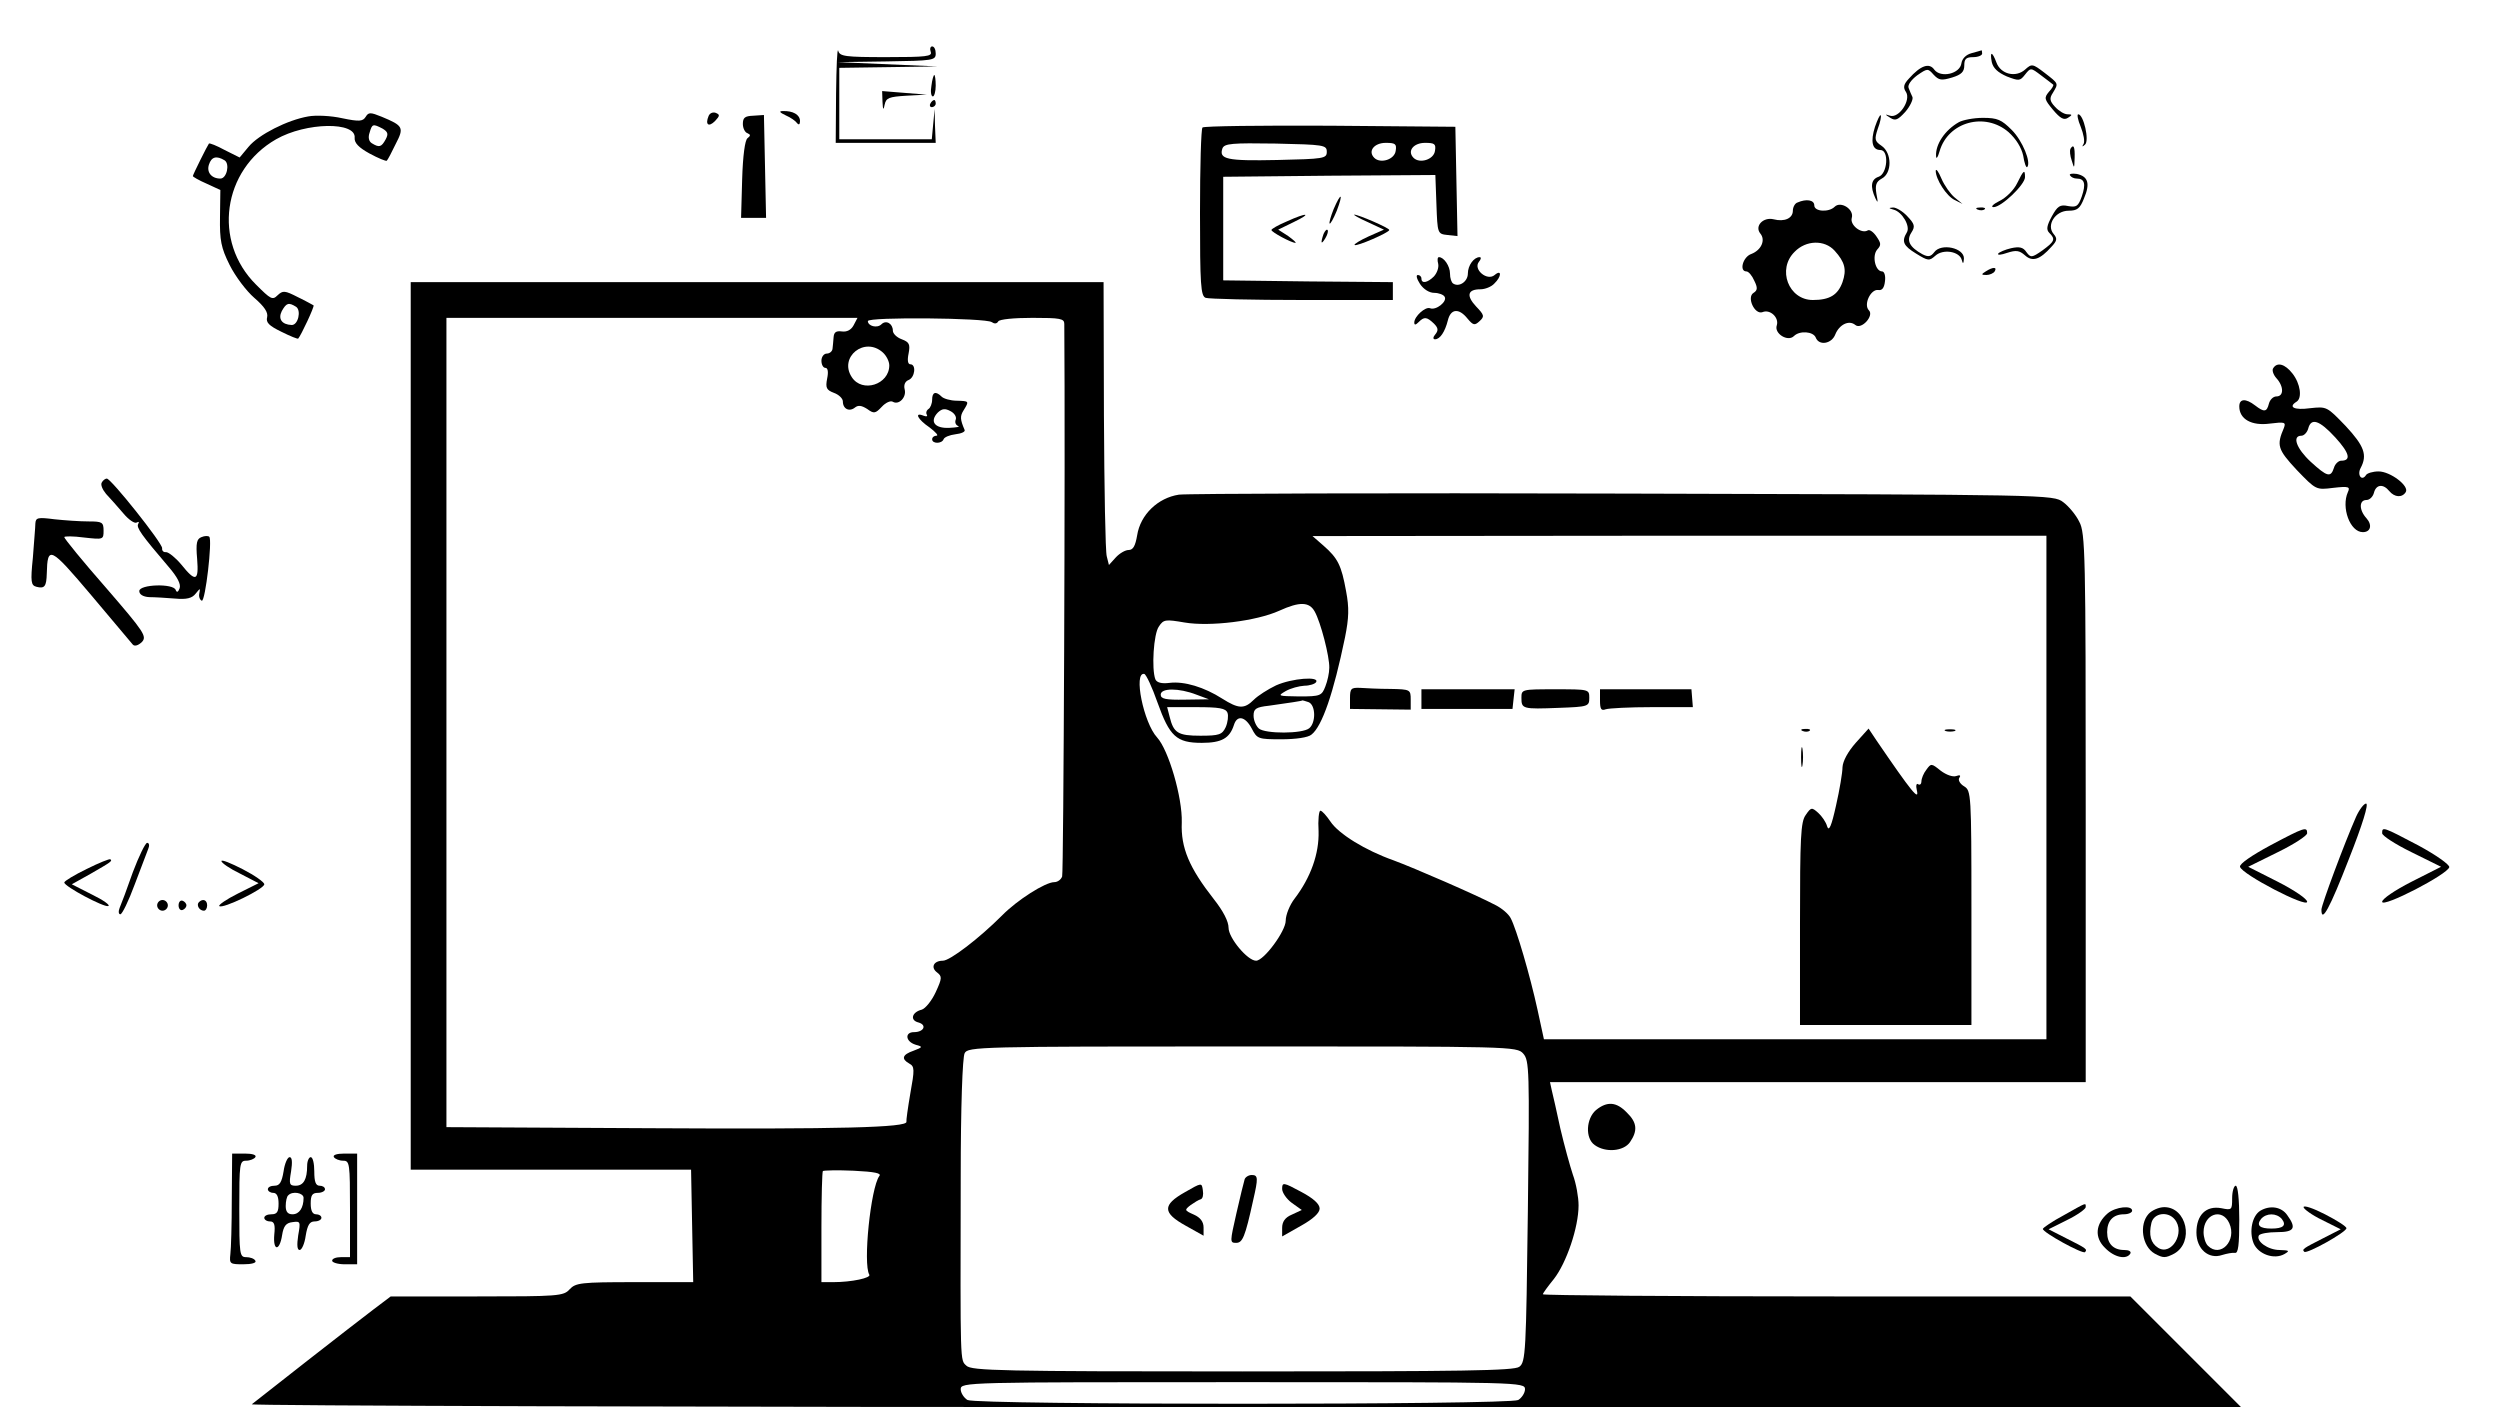<?xml version="1.0" standalone="no"?>
<!DOCTYPE svg PUBLIC "-//W3C//DTD SVG 20010904//EN"
 "http://www.w3.org/TR/2001/REC-SVG-20010904/DTD/svg10.dtd">
<svg version="1.0" xmlns="http://www.w3.org/2000/svg"
 width="700pt" height="394pt" viewBox="0 0 700 394"
 preserveAspectRatio="xMidYMid meet">

<g transform="translate(0,394) scale(0.1,-0.1)"
fill="#000000" stroke="none">
<path d="M2341 3678 l-1 -138 140 0 140 0 -2 48 -1 47 -4 -42 -4 -43 -130 0
-129 0 0 100 0 100 138 2 137 2 -140 6 -140 6 138 2 c130 2 137 3 137 22 0 11
-4 20 -10 20 -5 0 -7 -7 -4 -15 5 -13 -12 -15 -124 -15 -116 0 -131 2 -135 18
-3 9 -5 -45 -6 -120z"/>
<path d="M5520 3791 c-15 -4 -26 -15 -28 -28 -4 -30 -58 -42 -76 -18 -14 20
-38 12 -71 -25 -15 -16 -17 -25 -8 -38 14 -23 -20 -74 -45 -66 -15 5 -15 4 1
-6 14 -9 21 -6 42 17 13 15 22 34 20 41 -3 6 -8 18 -11 26 -3 8 7 22 24 35 29
20 30 20 46 2 15 -16 22 -17 52 -8 26 8 34 16 34 34 0 18 5 23 25 23 14 0 25
5 25 10 0 6 -1 10 -2 9 -2 -1 -14 -4 -28 -8z"/>
<path d="M5577 3766 c4 -17 17 -29 42 -40 34 -13 37 -13 51 5 16 20 16 20 45
-2 17 -13 32 -24 34 -26 2 -1 -3 -11 -12 -20 -14 -17 -13 -21 11 -50 21 -25
31 -30 42 -23 13 8 13 10 -1 10 -9 0 -24 9 -35 21 -15 16 -16 24 -6 39 16 27
17 25 -23 56 -34 26 -36 26 -55 9 -26 -23 -68 -13 -80 20 -12 32 -19 32 -13 1z"/>
<path d="M2608 3700 c-3 -16 -1 -30 4 -30 4 0 8 14 8 30 0 17 -2 30 -4 30 -2
0 -6 -13 -8 -30z"/>
<path d="M2471 3655 c1 -23 3 -25 6 -8 4 19 12 22 61 25 l57 3 -63 5 -62 5 1
-30z"/>
<path d="M2605 3650 c-3 -5 -1 -10 4 -10 6 0 11 5 11 10 0 6 -2 10 -4 10 -3 0
-8 -4 -11 -10z"/>
<path d="M1024 3613 c-8 -13 -18 -14 -66 -4 -31 7 -74 9 -95 5 -58 -10 -139
-51 -167 -85 l-25 -30 -42 21 c-22 12 -42 20 -44 18 -4 -5 -45 -87 -45 -91 0
-2 17 -12 38 -21 l39 -18 -1 -76 c-1 -65 3 -86 27 -134 16 -32 47 -73 69 -92
29 -25 39 -41 36 -54 -4 -15 5 -24 40 -41 24 -12 46 -21 47 -19 8 9 46 90 43
93 -2 1 -21 12 -44 23 -37 19 -42 19 -57 5 -14 -14 -19 -11 -60 30 -122 121
-94 321 56 407 84 48 225 50 220 4 -1 -14 11 -27 42 -44 24 -13 46 -22 48 -20
3 3 14 24 25 47 24 46 21 51 -39 76 -32 13 -37 13 -45 0z m47 -33 c15 -9 17
-15 9 -30 -12 -22 -18 -24 -39 -11 -8 5 -11 16 -6 30 7 24 9 25 36 11z m-442
-89 c15 -10 6 -51 -12 -51 -25 0 -39 18 -32 39 7 22 21 26 44 12z m200 -410
c15 -10 6 -51 -12 -51 -28 1 -39 17 -28 39 13 23 19 25 40 12z"/>
<path d="M1984 3615 c-10 -24 0 -32 18 -14 14 15 14 18 2 23 -8 3 -17 -1 -20
-9z"/>
<path d="M2200 3617 c14 -6 28 -16 32 -22 5 -6 8 -3 8 6 0 18 -20 29 -48 28
-12 0 -9 -4 8 -12z"/>
<path d="M2080 3593 c0 -12 6 -24 13 -26 9 -4 9 -7 0 -14 -7 -5 -13 -48 -15
-116 l-3 -107 35 0 35 0 -3 144 -3 144 -30 -2 c-23 -1 -29 -5 -29 -23z"/>
<path d="M5250 3585 c-13 -41 -8 -65 15 -65 25 0 20 -67 -5 -75 -21 -7 -24
-27 -9 -60 7 -15 8 -13 3 12 -4 25 -1 34 15 43 29 15 29 72 -1 92 -19 13 -20
18 -10 48 7 18 10 35 8 37 -2 3 -9 -12 -16 -32z"/>
<path d="M5826 3585 c8 -20 12 -41 8 -48 -5 -8 -4 -9 4 -2 13 11 -4 85 -19 85
-4 0 -1 -16 7 -35z"/>
<path d="M5485 3598 c-39 -22 -66 -62 -64 -95 0 -10 5 -4 10 14 24 82 127 110
193 53 21 -19 36 -43 41 -66 3 -20 8 -34 11 -32 12 13 -13 74 -43 104 -29 29
-40 34 -81 34 -26 0 -56 -6 -67 -12z"/>
<path d="M3367 3583 c-4 -3 -7 -111 -7 -239 0 -202 2 -233 16 -238 9 -3 130
-6 270 -6 l254 0 0 25 0 25 -237 2 -238 3 0 145 0 145 297 3 297 2 3 -82 c3
-82 3 -83 31 -86 l28 -3 -3 153 -3 153 -351 3 c-193 1 -353 -1 -357 -5z m348
-68 c0 -19 -8 -20 -139 -23 -141 -3 -164 2 -153 33 6 13 26 15 149 13 135 -3
143 -4 143 -23z m193 3 c-3 -25 -43 -37 -60 -20 -19 19 0 42 32 42 27 0 31 -3
28 -22z m110 0 c-3 -25 -43 -37 -60 -20 -19 19 0 42 32 42 27 0 31 -3 28 -22z"/>
<path d="M5797 3523 c-2 -5 -1 -19 4 -33 7 -23 7 -23 8 8 1 31 -3 40 -12 25z"/>
<path d="M5420 3462 c0 -24 30 -71 53 -82 l22 -11 -22 18 c-12 10 -29 34 -37
53 -8 19 -15 29 -16 22z"/>
<path d="M5648 3427 c-9 -19 -31 -41 -50 -50 -18 -9 -25 -17 -16 -17 22 0 88
63 88 84 0 23 -4 20 -22 -17z"/>
<path d="M5796 3449 c3 -5 11 -9 19 -9 22 0 26 -15 14 -50 -10 -28 -15 -31
-38 -27 -23 5 -30 0 -46 -29 -14 -26 -16 -37 -7 -46 18 -18 15 -24 -19 -49
-30 -21 -33 -21 -45 -5 -9 14 -20 16 -43 11 -17 -4 -33 -11 -36 -15 -3 -5 8
-4 25 2 25 8 34 7 50 -7 21 -19 42 -12 74 24 16 17 17 23 6 36 -21 25 5 65 42
65 24 0 32 6 43 34 18 42 12 62 -20 69 -14 2 -22 0 -19 -4z"/>
<path d="M3734 3354 c-8 -20 -13 -38 -11 -40 2 -2 11 14 20 36 19 50 12 53 -9
4z"/>
<path d="M5033 3373 c-7 -2 -13 -13 -13 -23 0 -21 -23 -32 -54 -24 -29 7 -54
-19 -37 -40 15 -18 3 -46 -25 -57 -24 -8 -35 -49 -14 -49 6 0 16 -12 22 -26
10 -20 9 -27 -2 -34 -20 -12 3 -62 25 -54 21 9 47 -15 40 -37 -8 -23 31 -47
48 -30 16 16 54 13 61 -4 9 -24 45 -18 55 9 11 27 38 41 56 26 17 -14 53 26
38 41 -16 16 5 60 26 57 11 -2 17 6 19 25 2 15 -2 27 -8 27 -19 0 -29 43 -14
61 12 13 11 18 -2 37 -8 12 -19 20 -24 17 -18 -11 -51 15 -45 35 7 24 -31 48
-48 31 -16 -16 -57 -14 -57 4 0 15 -22 19 -47 8z m104 -135 c29 -32 34 -53 22
-88 -13 -36 -36 -50 -83 -50 -68 0 -101 86 -51 135 32 33 84 34 112 3z"/>
<path d="M5302 3353 c24 -6 48 -47 37 -64 -15 -25 -10 -37 26 -59 34 -21 37
-21 54 -6 22 20 68 12 74 -12 3 -12 5 -11 6 4 1 30 -64 44 -83 18 -10 -13 -17
-14 -33 -6 -36 20 -46 38 -31 61 11 17 9 24 -12 46 -13 14 -31 24 -39 24 -14
-1 -13 -2 1 -6z"/>
<path d="M5538 3353 c7 -3 16 -2 19 1 4 3 -2 6 -13 5 -11 0 -14 -3 -6 -6z"/>
<path d="M3603 3320 c-24 -10 -43 -21 -43 -24 0 -6 56 -36 67 -36 4 0 -5 8
-20 19 l-28 18 43 21 c54 26 38 28 -19 2z"/>
<path d="M3830 3318 l45 -21 -43 -19 c-24 -11 -42 -22 -39 -24 5 -5 97 35 97
42 0 6 -89 44 -98 43 -4 0 13 -10 38 -21z"/>
<path d="M3706 3285 c-9 -26 -7 -32 5 -12 6 10 9 21 6 23 -2 3 -7 -2 -11 -11z"/>
<path d="M4027 3201 c2 -10 -3 -25 -12 -35 -18 -18 -35 -21 -35 -6 0 6 -5 10
-10 10 -6 0 -3 -11 6 -25 10 -15 26 -25 40 -25 12 0 26 -5 29 -11 8 -13 -24
-39 -41 -32 -13 5 -44 -23 -44 -40 0 -8 4 -7 12 1 16 16 23 15 43 -4 12 -12
13 -19 4 -30 -7 -8 -7 -14 -1 -14 14 0 28 21 36 53 8 33 31 35 55 5 16 -19 20
-20 34 -7 14 13 13 17 -10 41 -28 30 -24 48 12 48 13 0 31 7 39 16 21 20 21
41 1 24 -21 -18 -61 16 -44 37 6 7 7 13 2 13 -16 0 -33 -23 -33 -46 0 -22 -24
-39 -41 -28 -5 3 -9 15 -9 28 0 21 -17 46 -31 46 -4 0 -5 -8 -2 -19z"/>
<path d="M5560 3180 c-13 -8 -13 -10 2 -10 9 0 20 5 23 10 8 13 -5 13 -25 0z"/>
<path d="M1150 1908 l0 -1243 392 0 393 0 3 -158 3 -157 -164 0 c-151 0 -165
-2 -182 -20 -17 -19 -31 -20 -259 -20 l-242 0 -49 -37 c-53 -40 -323 -251
-340 -265 -5 -4 1246 -8 2780 -8 l2790 0 -155 155 -155 155 -822 0 c-453 0
-823 3 -823 6 0 3 14 22 31 43 35 45 69 144 69 206 0 23 -7 62 -16 86 -8 24
-24 82 -35 129 -10 47 -21 95 -24 107 l-5 23 750 0 750 0 0 768 c0 710 -1 770
-18 801 -9 19 -30 44 -45 55 -28 21 -33 21 -1230 24 -661 2 -1222 0 -1246 -3
-59 -9 -108 -56 -117 -114 -5 -29 -11 -41 -24 -41 -9 0 -25 -9 -36 -21 l-19
-21 -6 24 c-4 12 -7 191 -8 396 l-1 372 -970 0 -970 0 0 -1242z m1240 1121
c-7 -13 -19 -19 -33 -17 -16 2 -22 -2 -23 -17 -1 -11 -2 -26 -3 -32 -1 -7 -8
-13 -16 -13 -8 0 -15 -9 -15 -20 0 -11 5 -20 11 -20 7 0 9 -11 5 -30 -5 -26
-2 -32 19 -40 14 -5 25 -16 25 -24 0 -21 18 -30 34 -17 9 7 18 6 34 -4 19 -14
23 -13 41 6 11 12 25 18 31 14 17 -10 39 13 33 35 -3 12 1 22 11 26 18 7 22
44 5 44 -7 0 -9 11 -5 30 5 26 2 32 -19 40 -14 5 -25 16 -25 24 0 20 -19 31
-32 18 -12 -12 -38 -5 -38 9 0 12 331 9 347 -3 7 -5 14 -5 18 2 3 6 44 10 96
10 78 0 89 -2 89 -17 3 -382 -2 -1536 -6 -1547 -3 -9 -13 -16 -22 -16 -25 0
-104 -50 -147 -94 -63 -63 -145 -126 -165 -126 -26 0 -35 -19 -16 -33 14 -11
14 -16 -4 -55 -11 -24 -29 -46 -39 -49 -28 -7 -34 -30 -9 -36 24 -7 15 -27
-13 -27 -26 0 -24 -26 4 -35 22 -6 21 -7 -5 -17 -32 -11 -35 -23 -12 -36 15
-8 15 -17 3 -83 -7 -41 -12 -77 -11 -80 3 -16 -185 -21 -715 -18 l-573 3 0
1133 0 1133 575 0 576 0 -11 -21z m82 -76 c10 -9 18 -25 18 -36 0 -54 -76 -78
-105 -33 -37 56 36 115 87 69z m3258 -1218 l0 -705 -704 0 -703 0 -18 83 c-21
96 -59 226 -75 256 -6 12 -25 28 -43 37 -53 28 -228 104 -285 125 -79 28 -154
74 -177 109 -11 16 -23 30 -28 30 -4 0 -7 -26 -5 -57 2 -63 -22 -130 -67 -189
-14 -18 -25 -46 -25 -62 0 -29 -61 -112 -83 -112 -24 0 -77 64 -77 92 0 18
-15 47 -41 80 -69 88 -93 144 -90 215 2 70 -37 203 -69 238 -38 41 -67 184
-36 178 5 -1 22 -37 37 -80 34 -95 53 -113 124 -113 56 0 78 13 90 50 9 29 32
24 50 -10 15 -29 18 -30 83 -30 40 0 75 5 84 13 30 23 62 117 94 272 11 55 12
83 3 130 -13 72 -23 92 -63 127 l-31 27 1028 1 1027 0 0 -705z m-2049 493 c17
-30 42 -127 41 -158 0 -14 -5 -37 -11 -52 -10 -26 -14 -28 -73 -28 -60 1 -62
1 -38 15 14 8 37 14 52 15 15 0 30 5 33 10 11 17 -67 11 -112 -9 -23 -11 -51
-29 -62 -40 -27 -27 -43 -26 -89 3 -50 32 -106 49 -147 44 -23 -3 -36 1 -40
10 -11 29 -5 128 10 148 13 20 19 20 72 11 71 -12 201 4 265 33 57 26 84 25
99 -2z m-331 -233 l35 -13 -67 -1 c-54 -1 -68 2 -68 14 0 19 51 19 100 0z
m314 -21 c20 -8 21 -57 2 -73 -19 -16 -123 -16 -141 -1 -8 7 -15 23 -15 36 0
19 6 24 43 28 56 8 92 13 94 15 1 0 8 -2 17 -5z m-227 -30 c3 -8 1 -26 -5 -40
-10 -21 -18 -24 -71 -24 -63 0 -75 8 -86 53 l-7 27 81 0 c65 0 83 -3 88 -16z
m828 -954 c17 -19 18 -45 13 -442 -5 -393 -6 -422 -24 -435 -14 -11 -159 -13
-775 -13 -675 0 -759 2 -773 16 -18 17 -17 -3 -16 528 0 198 5 336 11 347 9
18 39 19 778 19 754 0 768 0 786 -20z m-1803 -343 c-24 -33 -46 -246 -28 -276
6 -9 -49 -21 -101 -21 l-33 0 0 153 c0 85 2 156 4 158 2 2 41 3 86 1 60 -3 79
-7 72 -15z m1808 -597 c0 -10 -9 -24 -19 -30 -27 -14 -1515 -14 -1542 0 -10 6
-19 20 -19 30 0 20 11 20 790 20 779 0 790 0 790 -20z"/>
<path d="M2610 2821 c0 -11 -5 -23 -10 -26 -6 -4 -8 -11 -5 -16 3 -5 -1 -6 -9
-3 -27 11 -17 -10 17 -33 17 -13 26 -23 19 -23 -6 0 -12 -4 -12 -10 0 -13 27
-13 32 0 2 6 17 12 33 14 17 2 28 7 26 12 -13 30 -13 39 -3 55 16 26 16 26
-19 27 -18 0 -37 6 -42 11 -17 17 -27 13 -27 -8z m66 -56 c-3 -8 0 -15 7 -18
6 -2 -5 -4 -25 -5 -41 -2 -56 18 -32 43 12 11 20 12 35 4 12 -6 18 -17 15 -24z"/>
<path d="M3780 1985 l0 -30 85 -1 85 -1 0 28 c0 28 -1 29 -57 30 -32 0 -70 2
-85 3 -25 1 -28 -2 -28 -29z"/>
<path d="M3980 1983 l0 -28 128 0 127 0 3 28 3 27 -130 0 -131 0 0 -27z"/>
<path d="M4260 1986 c0 -31 3 -32 105 -28 82 3 85 4 85 28 0 24 -1 24 -95 24
-94 0 -95 0 -95 -24z"/>
<path d="M4480 1979 c0 -24 3 -30 16 -25 9 3 67 6 130 6 l114 0 -2 25 -2 25
-128 0 -128 0 0 -31z"/>
<path d="M5048 1893 c7 -3 16 -2 19 1 4 3 -2 6 -13 5 -11 0 -14 -3 -6 -6z"/>
<path d="M5196 1860 c-22 -25 -36 -51 -37 -68 0 -15 -8 -63 -18 -107 -13 -59
-20 -74 -25 -59 -3 12 -15 29 -25 38 -18 16 -20 16 -35 -6 -14 -19 -16 -62
-16 -305 l0 -283 240 0 240 0 0 328 c0 318 -1 328 -20 340 -12 7 -18 18 -14
24 5 7 2 9 -9 5 -9 -3 -27 3 -43 15 -26 21 -27 21 -40 3 -8 -10 -14 -25 -14
-33 0 -7 -4 -11 -9 -8 -5 4 -7 -4 -4 -16 8 -33 -14 -6 -113 139 l-22 33 -36
-40z"/>
<path d="M5448 1893 c6 -2 18 -2 25 0 6 3 1 5 -13 5 -14 0 -19 -2 -12 -5z"/>
<path d="M5043 1820 c0 -25 2 -35 4 -22 2 12 2 32 0 45 -2 12 -4 2 -4 -23z"/>
<path d="M3485 638 c-2 -7 -13 -50 -23 -95 -18 -80 -19 -83 -1 -83 18 0 25 15
48 120 14 61 14 70 -4 70 -9 0 -18 -6 -20 -12z"/>
<path d="M3318 602 c-64 -36 -63 -58 2 -94 l50 -28 0 23 c0 16 -9 28 -27 36
-27 12 -27 13 -9 27 10 7 23 15 28 16 6 2 8 13 6 25 -3 22 -3 22 -50 -5z"/>
<path d="M3590 611 c0 -10 12 -28 27 -39 l28 -20 -28 -13 c-19 -8 -27 -20 -27
-37 l0 -24 53 30 c34 19 52 36 52 48 0 13 -18 29 -52 47 -50 27 -53 27 -53 8z"/>
<path d="M6365 2909 c-4 -5 0 -18 9 -28 21 -23 21 -51 0 -51 -9 0 -18 -9 -21
-20 -6 -24 -13 -25 -39 -5 -26 20 -44 19 -44 -3 0 -36 35 -55 86 -48 41 5 45
4 39 -12 -21 -49 -18 -60 36 -118 54 -56 54 -56 102 -50 44 5 48 3 41 -12 -19
-43 6 -112 42 -112 22 0 27 20 10 39 -21 23 -21 51 0 51 9 0 18 9 21 20 6 24
26 26 43 5 15 -18 36 -19 46 -3 11 17 -43 58 -76 58 -16 0 -32 -5 -35 -10 -12
-19 -26 0 -15 20 19 36 10 61 -42 117 -53 55 -53 55 -100 50 -44 -6 -62 3 -38
18 17 10 11 51 -11 79 -21 27 -43 33 -54 15z m174 -194 c40 -44 45 -65 16 -65
-7 0 -17 -9 -20 -20 -9 -28 -19 -25 -65 17 -40 37 -53 73 -26 73 7 0 16 9 19
20 8 31 31 24 76 -25z"/>
<path d="M285 2589 c-4 -6 2 -20 12 -32 11 -12 33 -36 48 -54 15 -18 32 -30
38 -26 6 3 7 2 4 -4 -6 -10 9 -31 85 -120 25 -29 35 -49 31 -60 -4 -11 -8 -13
-11 -5 -6 19 -102 16 -102 -3 0 -9 10 -16 28 -17 15 0 47 -2 72 -4 33 -3 48 1
58 14 13 16 13 16 10 0 -2 -9 2 -18 7 -20 10 -3 30 170 21 179 -3 3 -13 3 -22
-1 -13 -5 -16 -16 -12 -61 5 -63 -4 -66 -45 -15 -16 19 -35 34 -42 34 -7 -1
-12 4 -11 11 1 14 -143 195 -155 195 -4 0 -11 -5 -14 -11z"/>
<path d="M99 2474 c0 -10 -4 -54 -7 -96 -7 -68 -5 -77 10 -81 23 -6 28 1 29
37 2 79 9 76 124 -60 60 -71 112 -133 117 -139 5 -5 14 -3 25 7 15 16 8 27
-100 152 -65 74 -117 138 -117 142 0 3 25 3 55 -1 54 -6 55 -6 55 19 0 24 -4
26 -42 26 -24 0 -67 3 -95 6 -47 6 -53 5 -54 -12z"/>
<path d="M6597 1653 c-33 -75 -97 -247 -97 -260 0 -39 23 3 77 142 38 96 56
155 48 155 -6 0 -19 -17 -28 -37z"/>
<path d="M6357 1573 c-52 -28 -87 -52 -85 -60 5 -21 188 -116 188 -98 0 8 -35
32 -82 56 l-83 42 83 41 c45 22 82 46 82 53 0 19 -7 17 -103 -34z"/>
<path d="M6670 1607 c0 -7 37 -31 82 -53 l83 -41 -83 -42 c-47 -24 -82 -48
-82 -56 0 -18 184 77 188 97 1 7 -37 34 -87 61 -99 52 -101 53 -101 34z"/>
<path d="M372 1498 c-16 -46 -33 -91 -37 -100 -4 -10 -3 -18 2 -18 5 0 23 37
40 83 17 45 34 90 38 100 4 9 3 17 -3 17 -5 0 -23 -37 -40 -82z"/>
<path d="M243 1507 c-35 -17 -63 -34 -63 -38 0 -11 111 -70 123 -66 7 2 -14
17 -45 32 l-57 29 52 29 c59 34 62 36 56 41 -2 2 -32 -10 -66 -27z"/>
<path d="M620 1529 c0 -5 23 -21 52 -35 l52 -27 -58 -29 c-32 -16 -55 -32 -52
-35 9 -9 126 48 126 61 0 6 -27 25 -60 42 -33 17 -60 28 -60 23z"/>
<path d="M440 1405 c0 -8 7 -15 15 -15 8 0 15 7 15 15 0 8 -7 15 -15 15 -8 0
-15 -7 -15 -15z"/>
<path d="M500 1405 c0 -9 5 -15 11 -13 6 2 11 8 11 13 0 5 -5 11 -11 13 -6 2
-11 -4 -11 -13z"/>
<path d="M557 1414 c-8 -8 1 -24 14 -24 5 0 9 7 9 15 0 15 -12 20 -23 9z"/>
<path d="M4469 832 c-28 -24 -31 -79 -4 -98 30 -22 81 -18 99 8 22 32 20 55
-9 83 -29 30 -55 32 -86 7z"/>
<path d="M649 583 c0 -71 -2 -140 -4 -155 -3 -27 -1 -28 36 -28 24 0 38 4 34
10 -3 6 -15 10 -26 10 -18 0 -19 8 -19 135 0 127 1 135 19 135 11 0 23 5 26
10 4 6 -8 10 -29 10 l-36 0 -1 -127z"/>
<path d="M935 700 c3 -5 15 -10 26 -10 18 0 19 -8 19 -135 l0 -135 -25 0 c-14
0 -25 -4 -25 -10 0 -5 16 -10 35 -10 l35 0 0 155 0 155 -36 0 c-21 0 -33 -4
-29 -10z"/>
<path d="M794 660 c-5 -30 -11 -40 -25 -40 -11 0 -19 -4 -19 -10 0 -5 7 -10
15 -10 10 0 15 -10 15 -30 0 -23 -4 -30 -20 -30 -11 0 -20 -4 -20 -10 0 -5 7
-10 16 -10 12 0 15 -9 12 -37 -4 -47 15 -47 22 -1 4 25 11 34 29 36 22 3 23 2
16 -37 -4 -27 -3 -41 4 -41 6 0 14 18 17 40 5 30 11 40 25 40 11 0 19 5 19 10
0 6 -7 10 -15 10 -10 0 -15 10 -15 30 0 23 4 30 20 30 11 0 20 5 20 10 0 6 -7
10 -15 10 -11 0 -15 11 -15 40 0 22 -4 40 -10 40 -5 0 -10 -11 -10 -24 0 -38
-10 -56 -32 -56 -18 0 -19 5 -13 40 4 26 3 40 -4 40 -6 0 -14 -18 -17 -40z
m56 -74 c0 -28 -12 -46 -31 -46 -13 0 -19 7 -19 23 0 13 3 27 7 30 12 13 43 7
43 -7z"/>
<path d="M6250 585 c0 -33 -1 -34 -30 -28 -43 8 -70 -19 -70 -68 0 -46 34 -76
72 -63 13 4 29 7 36 6 9 -2 12 22 12 93 0 57 -4 95 -10 95 -5 0 -10 -16 -10
-35z m-8 -70 c22 -49 -25 -98 -60 -63 -7 7 -12 24 -12 38 0 51 52 69 72 25z"/>
<path d="M5778 537 c-32 -17 -58 -35 -58 -38 0 -10 111 -71 118 -65 7 8 5 10
-53 39 l-49 25 52 26 c29 14 52 31 52 36 0 13 4 14 -62 -23z"/>
<path d="M6450 560 c0 -5 23 -22 52 -36 l52 -26 -49 -25 c-57 -29 -60 -31 -53
-38 7 -7 118 55 118 66 0 5 -27 22 -60 39 -33 17 -60 26 -60 20z"/>
<path d="M5902 543 c-35 -30 -38 -68 -8 -97 26 -27 60 -34 71 -16 3 6 -4 10
-17 10 -31 0 -48 18 -48 50 0 32 17 50 47 50 13 0 23 5 23 10 0 16 -46 11 -68
-7z"/>
<path d="M6016 541 c-27 -30 -18 -91 17 -111 24 -13 30 -13 55 0 56 32 35 130
-28 130 -15 0 -35 -9 -44 -19z m73 -15 c31 -37 -9 -103 -46 -80 -21 13 -27 36
-19 70 7 28 46 33 65 10z"/>
<path d="M6329 550 c-23 -14 -32 -58 -19 -91 13 -31 58 -47 87 -30 15 9 13 10
-14 11 -33 0 -67 25 -58 41 4 5 26 9 51 9 48 0 55 11 28 48 -16 23 -48 28 -75
12z m60 -23 c14 -18 4 -27 -29 -27 -33 0 -43 9 -29 27 15 17 43 17 58 0z"/>
</g>
</svg>
